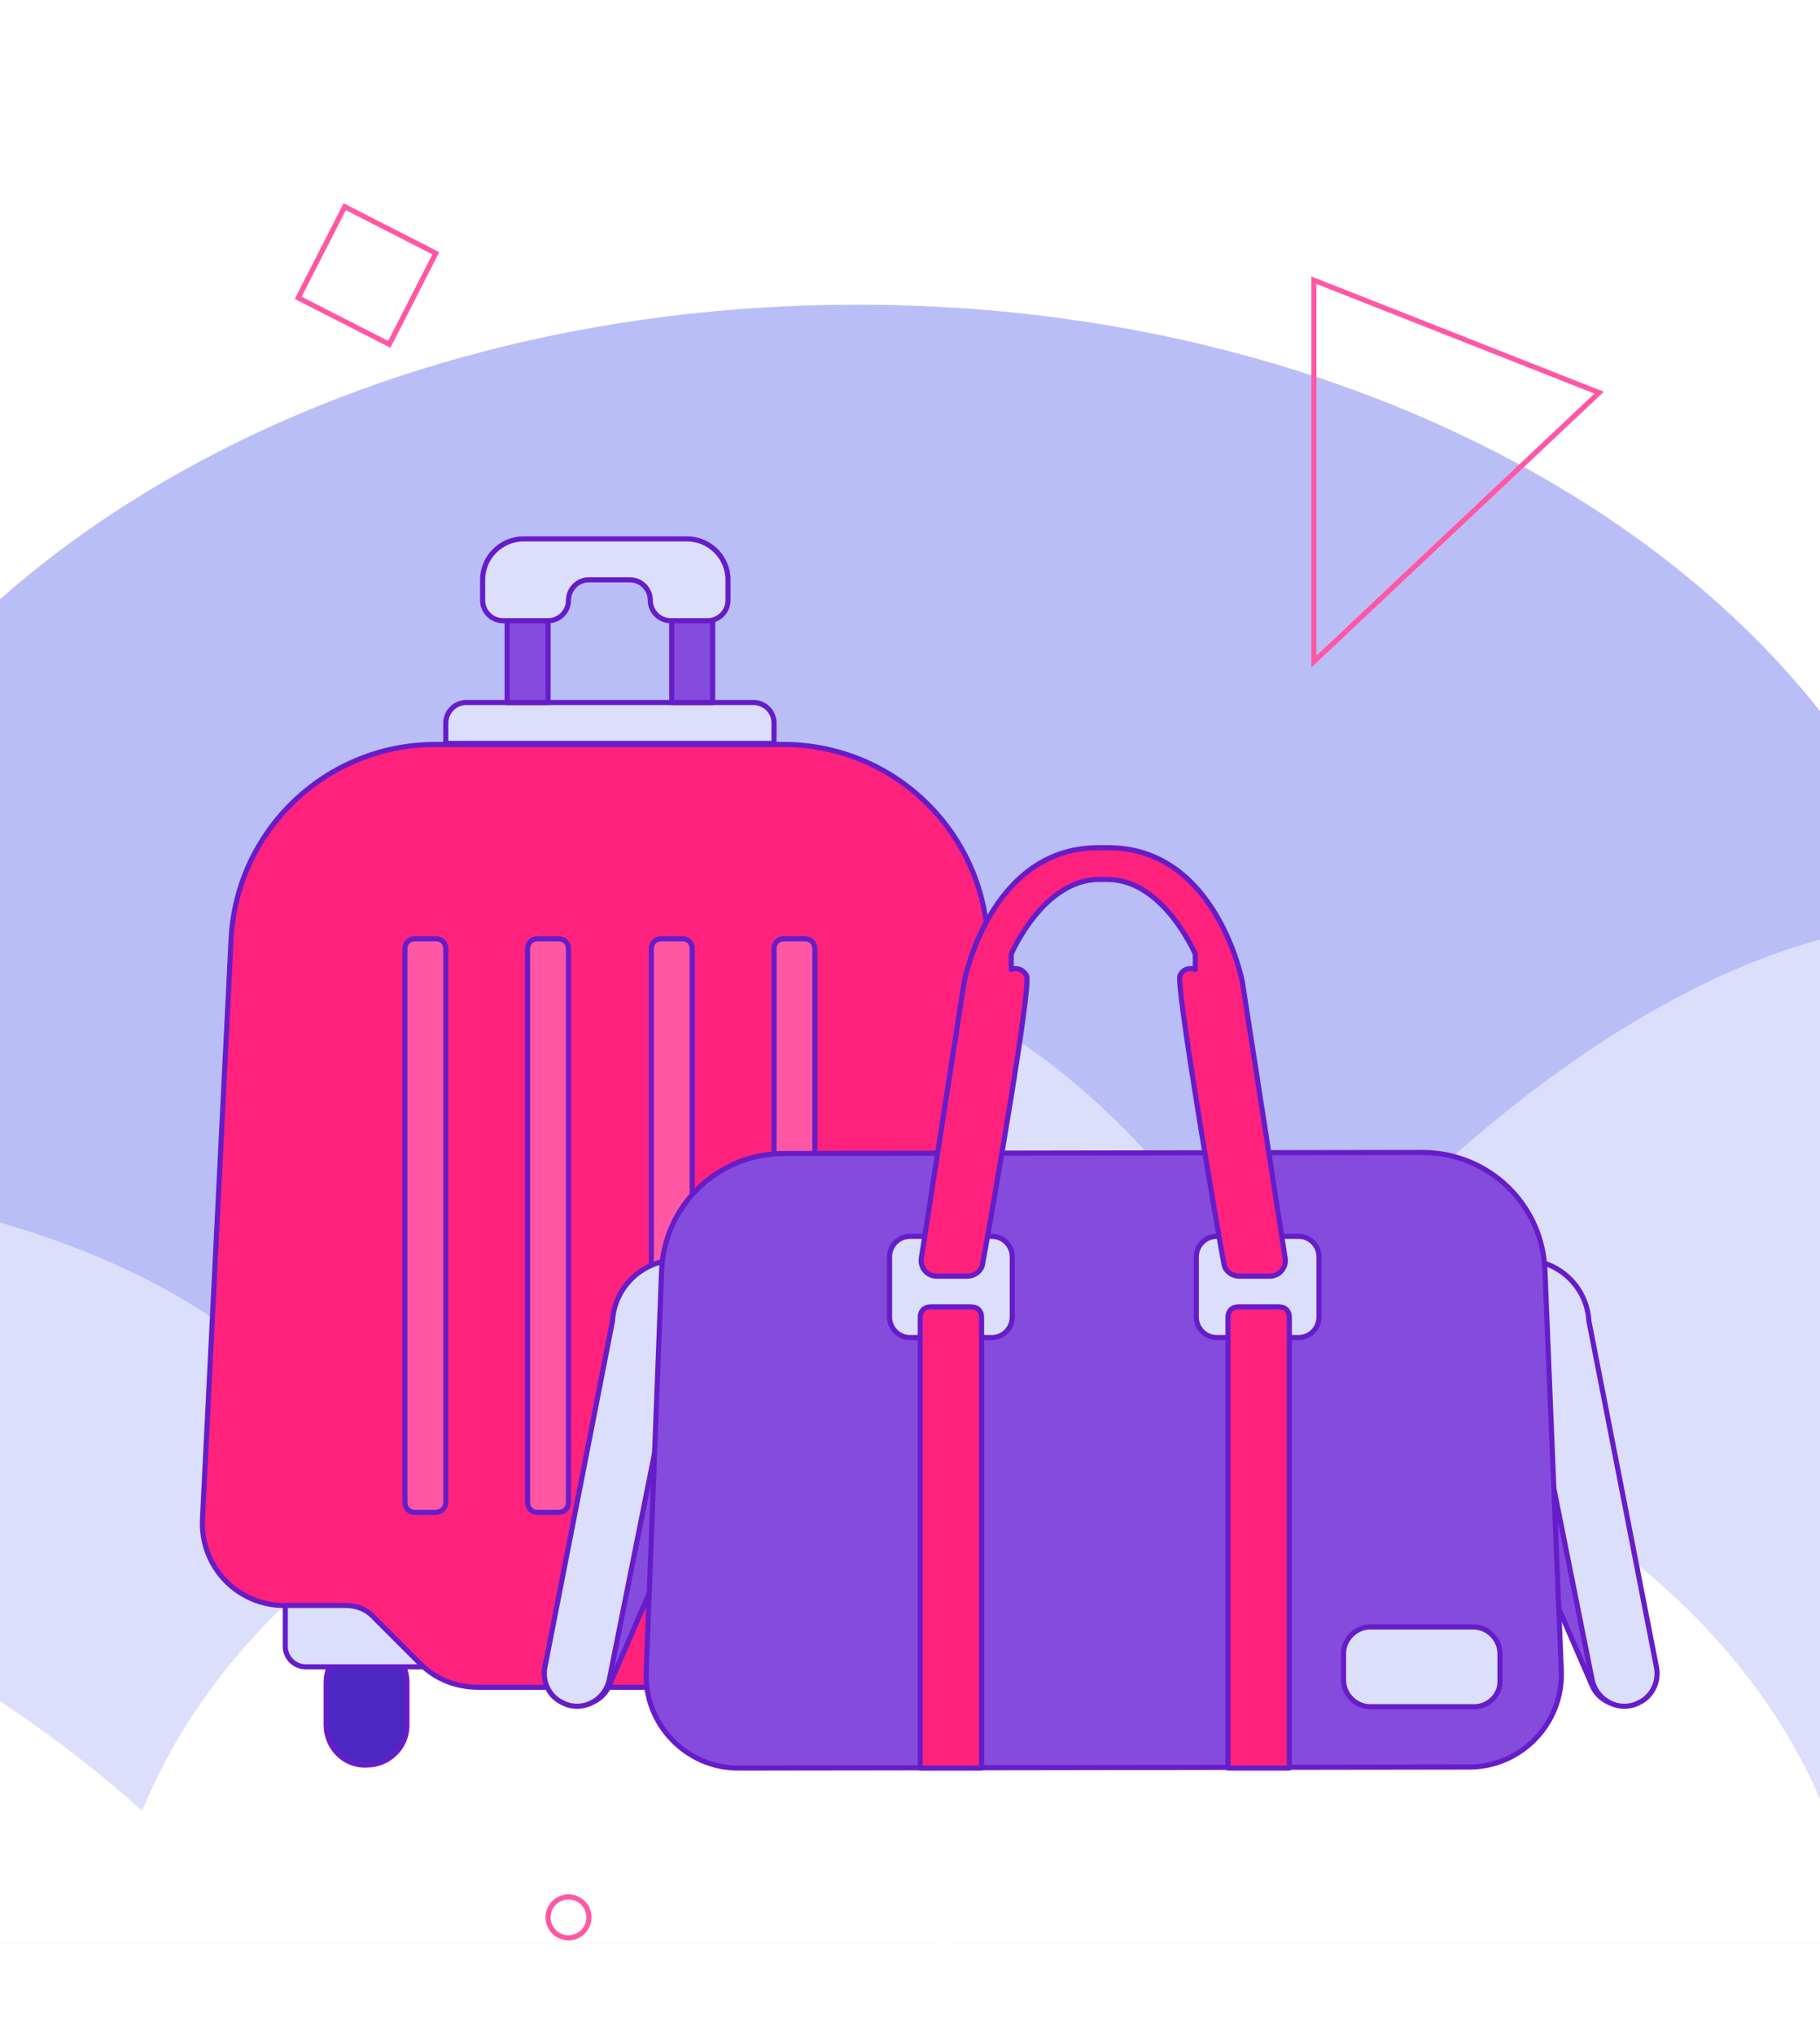 <svg xmlns="http://www.w3.org/2000/svg" xmlns:xlink="http://www.w3.org/1999/xlink" id="Layer_1" x="0" y="0" version="1.1" viewBox="0 0 178 199" xml:space="preserve" style="enable-background:new 0 0 178 199"><style type="text/css">.st0{clip-path:url(#XMLID_2_)}.st1{fill:#babef7}.st2{fill:#dcdffb}.st3{fill:#fff}.st4{fill:#4b28c4;stroke:#671cc9;stroke-linecap:round;stroke-linejoin:round}.st4,.st5,.st6{stroke-width:.5;stroke-miterlimit:10}.st5{fill:#dcdffb;stroke:#671cc9;stroke-linecap:round;stroke-linejoin:round}.st6{fill:#4b28c4;stroke:#3f02a8}.st6,.st7,.st8,.st9{stroke-linecap:round;stroke-linejoin:round}.st7{fill:#dcdffb;stroke:#3f02a8;stroke-width:.5;stroke-miterlimit:10}.st8,.st9{stroke:#671cc9}.st8{fill:#844bdd;stroke-width:.5;stroke-miterlimit:10}.st9{fill:#ff227d}.st10,.st11,.st9{stroke-width:.5;stroke-miterlimit:10}.st10{fill:#ff57a4;stroke:#671cc9;stroke-linecap:round;stroke-linejoin:round}.st11{fill:none;stroke:#ff57a4}</style><g><defs><rect id="XMLID_8_" width="178" height="190" x="0" y="0"/></defs><clipPath id="XMLID_2_"><use xlink:href="#XMLID_8_" style="overflow:visible"/></clipPath><g class="st0"><g><image style="overflow:visible;opacity:.2" width="939" height="320" transform="matrix(1 0 0 1 -607.619 -32.424)" xlink:href="ED299210.html"/><g><g><path d="M209.1,96.7c-6.1,0-11.9,0.7-17.5,1.9c-7.2-38.9-52.8-68.9-107.9-68.8C32.9,29.8-9.8,55.3-21.6,89.8 c-5.7-1-11.8-1.6-18-1.6c-21.1,0-40.1,6.5-53.5,16.9c-18.1-13.5-43.3-21.9-71.1-21.8c-8.5,0-16.7,0.8-24.5,2.3 c-6.7-11.8-22.6-20-41.2-20c-24.6,0-44.5,14.6-44.5,32.7c0,0.6,0,1.3,0.1,1.9c-6.4-1.8-13.2-3-20.3-3.6 c-12.4-27.1-47.5-46.7-88.7-46.6c-51.6,0.1-93.3,30.7-93.3,68.5c0,0.6,0,1.2,0,1.8c-6-1.8-12.5-2.7-19.4-2.7 c-28.5,0-51.5,16.9-51.5,37.8c0,20.8,23.2,37.7,51.6,37.6c22.3,0,41.3-10.4,48.4-24.9c16.8,11.6,39.4,18.7,64.3,18.7 c1.5,0,2.9,0,4.3-0.1c14.1,19.6,42.3,32.9,74.6,32.8c24.1,0,45.7-7.4,61.1-19.3c18.2,17.4,46.9,28.7,79.2,28.6 c38.4,0,71.6-16,88.1-39.3c10.8,4.5,23.2,7,36.5,7c24.6,0,46.4-8.9,59.8-22.4c17.9,9.4,39.9,14.9,63.6,14.9 c28.7,0,54.8-8.2,74.2-21.6c11.1,11.9,29.8,19.7,51,19.6c34.1,0,61.6-20.3,61.6-45.2C270.8,116.8,243.1,96.7,209.1,96.7z" class="st1"/></g></g></g><g><image style="overflow:visible;opacity:.2" width="853" height="254" transform="matrix(1 0 0 1 -541.619 27.576)" xlink:href="ED299217.html"/><g><g><path d="M-403.3,102.8c19.2-0.3,37,4.4,51,12.4c5.9-4.9,14.5-8,24.1-8.2c18-0.3,32.9,9.9,33.9,22.9 c12.5-17.8,37.6-30.1,66.8-30.6c36.2-0.6,67.2,17.2,76.1,41.8c11.8,0.5,22.5,4,30.8,9.5c4.6-1.2,9.5-1.9,14.6-2 c0.2,0,0.3,0,0.5,0c10.7-19.5,36.4-33.9,66.9-33.9c50.4,0,65.8,19.7,65.8,19.7s4.7-31.8,38.4-39.5 c37.2-8.4,59.4,35.9,59.4,35.9s85-108.4,124.3,28.5c9.3,32.4-35.5,61.6-81.5,62.3c-32.7,0.5-61.5-12.8-75.7-32.7 c-6.5,14.2-24.6,24.6-46.3,25c-11.4,0.2-22-2.5-30.6-7c-13,9.5-30.8,15.5-50.6,15.9c-17.4,0.3-33.5-3.9-46.3-11 c-6.6,2.8-14.2,4.5-22.3,4.6c-9.7,0.2-18.8-1.9-26.4-5.5c-6.9,2.8-14.8,4.4-23.1,4.5c-13.7,0.2-26.3-3.6-35.7-9.9 c-10.4,4.1-22.3,6.5-34.9,6.8c-34.2,0.6-63.7-15.3-74.4-37.7c-4.2,1.5-8.9,2.4-13.9,2.5c-4.1,0.1-8-0.4-11.6-1.3 c-8.5,24.9-39,43.7-75.8,44.3c-44.2,0.7-80.8-24.9-81.7-57.2C-482.4,130.3-447.4,103.5-403.3,102.8z" class="st2"/></g></g></g><g><image style="overflow:visible;opacity:.2" width="873" height="298" transform="matrix(1 0 0 1 -563.619 62.576)" xlink:href="ED29921D.html"/><g><g><path d="M-448.4,189.6c5.6-0.1,11,0.3,16.1,1.3c4.8-35.9,45.3-64.5,95.9-65.8c46.6-1.2,86.9,21.2,99.4,52.6 c5.2-1.1,10.7-1.8,16.4-1.9c19.4-0.5,37.1,5,49.9,14.2c16-12.8,38.7-21.1,64.3-21.8c7.8-0.2,15.3,0.3,22.6,1.5 c5.6-11,19.9-18.9,36.9-19.4c22.6-0.6,46.9,14.2,60.8,26.8c10.2-25.2,41.4-44,79.3-45c47.4-1.2,87.1,25.9,88.7,60.6 c0,0.6,0,1.1,0,1.7c5.4-1.8,11.4-2.8,17.7-3c26.1-0.7,48,14.3,49,33.4c0.9,19.1-19.5,35.2-45.7,35.8 c-20.5,0.5-38.4-8.6-45.6-21.7c-14.9,11.1-35.3,18.1-58.2,18.7c-1.3,0-2.7,0-4,0c-12.1,18.3-37.3,31.2-67,32 c-22.1,0.6-42.3-5.7-56.9-16.2c-15.9,16.4-41.7,27.5-71.3,28.2c-35.2,0.9-66.4-12.9-82.6-33.9c-9.7,4.4-21,7-33.2,7.3 c-22.6,0.6-43-7-55.9-19.1c-16,9.1-35.9,14.7-57.7,15.2c-26.4,0.7-50.7-6.2-69.1-18c-9.7,11.2-26.5,18.8-45.9,19.3 c-31.3,0.8-57.5-17.1-58.6-40C-504.1,209.6-479.6,190.4-448.4,189.6z" class="st3"/></g></g></g></g></g><g><g><image style="overflow:visible;opacity:.4" width="204" height="181" transform="matrix(1 0 0 1 -9 26.3)" xlink:href="ED29921E.html"/><g><g><g><path d="M31.9,168.7l0-4.2c0-2.2,1.8-3.9,3.9-3.9l0.1,0c2.2,0,3.9,1.8,3.9,3.9l0,4.2c0,2.2-1.8,3.9-3.9,3.9l-0.1,0 C33.7,172.7,31.9,170.9,31.9,168.7z" class="st4"/><path d="M48,163H29.9c-1.1,0-2-0.9-2-2v-6H48V163z" class="st5"/><path d="M87.8,168.7l0-4.2c0-2.2-1.8-3.9-3.9-3.9l-0.1,0c-2.2,0-3.9,1.8-3.9,3.9l0,4.2c0,2.2,1.8,3.9,3.9,3.9 l0.1,0C86,172.7,87.8,170.9,87.8,168.7z" class="st6"/><path d="M71.7,163h18.1c1.1,0,2-0.9,2-2v-6H71.7V163z" class="st7"/><path d="M75.7,72.7H43.6v-2c0-1.1,0.9-2,2-2h28.1c1.1,0,2,0.9,2,2V72.7z" class="st5"/><rect width="4" height="8" x="49.6" y="60.7" class="st8"/><rect width="4" height="8" x="65.7" y="60.7" class="st8"/><path d="M47.2,56.7v2c0,1.1,0.9,2,2,2h4.4c1.1,0,2-0.9,2-2l0,0c0-1.1,0.9-2,2-2h4c1.1,0,2,0.9,2,2l0,0 c0,1.1,0.9,2,2,2h3.6c1.1,0,2-0.9,2-2v-2c0-2.2-1.8-4-4-4h-16C49,52.7,47.2,54.5,47.2,56.7z" class="st5"/><g><path d="M96.6,91.9c-0.5-10.7-9.3-19.1-20-19.1l-17,0l-17,0c-10.7,0-19.5,8.4-20,19.1l-2.8,56.7 c-0.2,4.6,3.4,8.4,8,8.4h6c1.1,0,2.1,0.4,2.8,1.2l4.5,4.5c1.5,1.5,3.5,2.3,5.7,2.3h12.7h12.7c2.1,0,4.2-0.8,5.7-2.3l4.5-4.5 c0.8-0.8,1.8-1.2,2.8-1.2h6c4.6,0,8.2-3.8,8-8.4L96.6,91.9z" class="st9"/><g><path d="M54.6,147.9h-2c-0.6,0-1-0.4-1-1V92.8c0-0.6,0.4-1,1-1h2c0.6,0,1,0.4,1,1v54.1 C55.6,147.5,55.2,147.9,54.6,147.9z" class="st10"/><path d="M66.7,147.9h-2c-0.6,0-1-0.4-1-1V92.8c0-0.6,0.4-1,1-1h2c0.6,0,1,0.4,1,1v54.1 C67.7,147.5,67.2,147.9,66.7,147.9z" class="st10"/><path d="M42.6,147.9h-2c-0.6,0-1-0.4-1-1V92.8c0-0.6,0.4-1,1-1h2c0.6,0,1,0.4,1,1v54.1 C43.6,147.5,43.1,147.9,42.6,147.9z" class="st10"/><path d="M78.7,147.9h-2c-0.6,0-1-0.4-1-1V92.8c0-0.6,0.4-1,1-1h2c0.6,0,1,0.4,1,1v54.1 C79.7,147.5,79.2,147.9,78.7,147.9z" class="st10"/></g></g></g><g><g><path d="M55.1,166.3l0.1,0.1c1.7,0.8,3.7,0.1,4.4-1.6l18.2-42h-6L53.6,162C52.8,163.6,53.5,165.5,55.1,166.3z" class="st8"/><path d="M55,166.5L55,166.5c1.9,1,4.2-0.2,4.6-2.3l8.2-41h-1.5c-3.4,0-6.2,2.6-6.4,6L53.3,163 C53,164.4,53.7,165.9,55,166.5z" class="st5"/></g><g><path d="M160.2,166.3l-0.1,0.1c-1.7,0.8-3.7,0.1-4.4-1.6l-18.2-42h6l18.2,39.3 C162.4,163.6,161.8,165.5,160.2,166.3z" class="st8"/><path d="M160.3,166.5L160.3,166.5c-1.9,1-4.2-0.2-4.6-2.3l-8.2-41h1.5c3.4,0,6.2,2.6,6.4,6L162,163 C162.3,164.4,161.6,165.9,160.3,166.5z" class="st5"/></g><g><path d="M139.1,112.7l-62.4,0.1c-6.5,0-11.8,5.1-12,11.6l-1.5,39.1c-0.2,5.1,3.9,9.4,9,9.4l71.5-0.1 c5.1,0,9.2-4.3,9-9.4l-1.6-39.1C150.9,117.8,145.6,112.7,139.1,112.7z" class="st8"/><path d="M97,130.8h-8c-1.1,0-2-0.9-2-2v-5.9c0-1.1,0.9-2,2-2h8c1.1,0,2,0.9,2,2v5.9C99,129.9,98.1,130.8,97,130.8 z" class="st5"/><path d="M119,130.8h8c1.1,0,2-0.9,2-2v-5.9c0-1.1-0.9-2-2-2h-8c-1.1,0-2,0.9-2,2v5.9 C117,129.9,117.9,130.8,119,130.8z" class="st5"/><path d="M144.2,166.9H134c-1.4,0-2.6-1.2-2.6-2.6v-2.6c0-1.4,1.2-2.6,2.6-2.6h10.1c1.4,0,2.6,1.2,2.6,2.6v2.6 C146.8,165.7,145.6,166.9,144.2,166.9z" class="st5"/><path d="M96,172.9h-6v-44.1c0-0.6,0.4-1,1-1h4c0.6,0,1,0.4,1,1V172.9z" class="st9"/><path d="M126.1,172.9h-6v-44.1c0-0.6,0.4-1,1-1h4c0.6,0,1,0.4,1,1V172.9z" class="st9"/><g><path d="M108.4,82.9c10.6,0,13.1,13.1,13.1,13.1l4.2,27.1c0.1,0.9-0.6,1.7-1.5,1.7l-3,0c-0.7,0-1.4-0.5-1.5-1.2 c-1-5.5-4.7-27.4-4.3-28.2c0.5-1,1.5-0.6,1.5-0.6v-1.5c0,0-3.1-7.3-8.6-7.3h-0.8c-5.5,0-8.6,7.3-8.6,7.3v1.5 c0,0,0.9-0.4,1.5,0.6c0.5,0.9-3.3,22.7-4.3,28.2c-0.1,0.7-0.8,1.2-1.5,1.2l-3,0c-0.9,0-1.6-0.8-1.5-1.7l4.2-27.1 c0,0,2.5-13.1,13.1-13.1H108.4z" class="st9"/></g></g></g></g></g></g><g><rect width="10" height="10" x="30.9" y="21.9" class="st11" transform="matrix(0.455 -0.891 0.891 0.455 -4.408 46.692)"/><circle cx="55.6" cy="187.5" r="2" class="st11"/><polygon points="128.5 27.4 128.5 64.7 156.4 38.4" class="st11"/></g></g></svg>